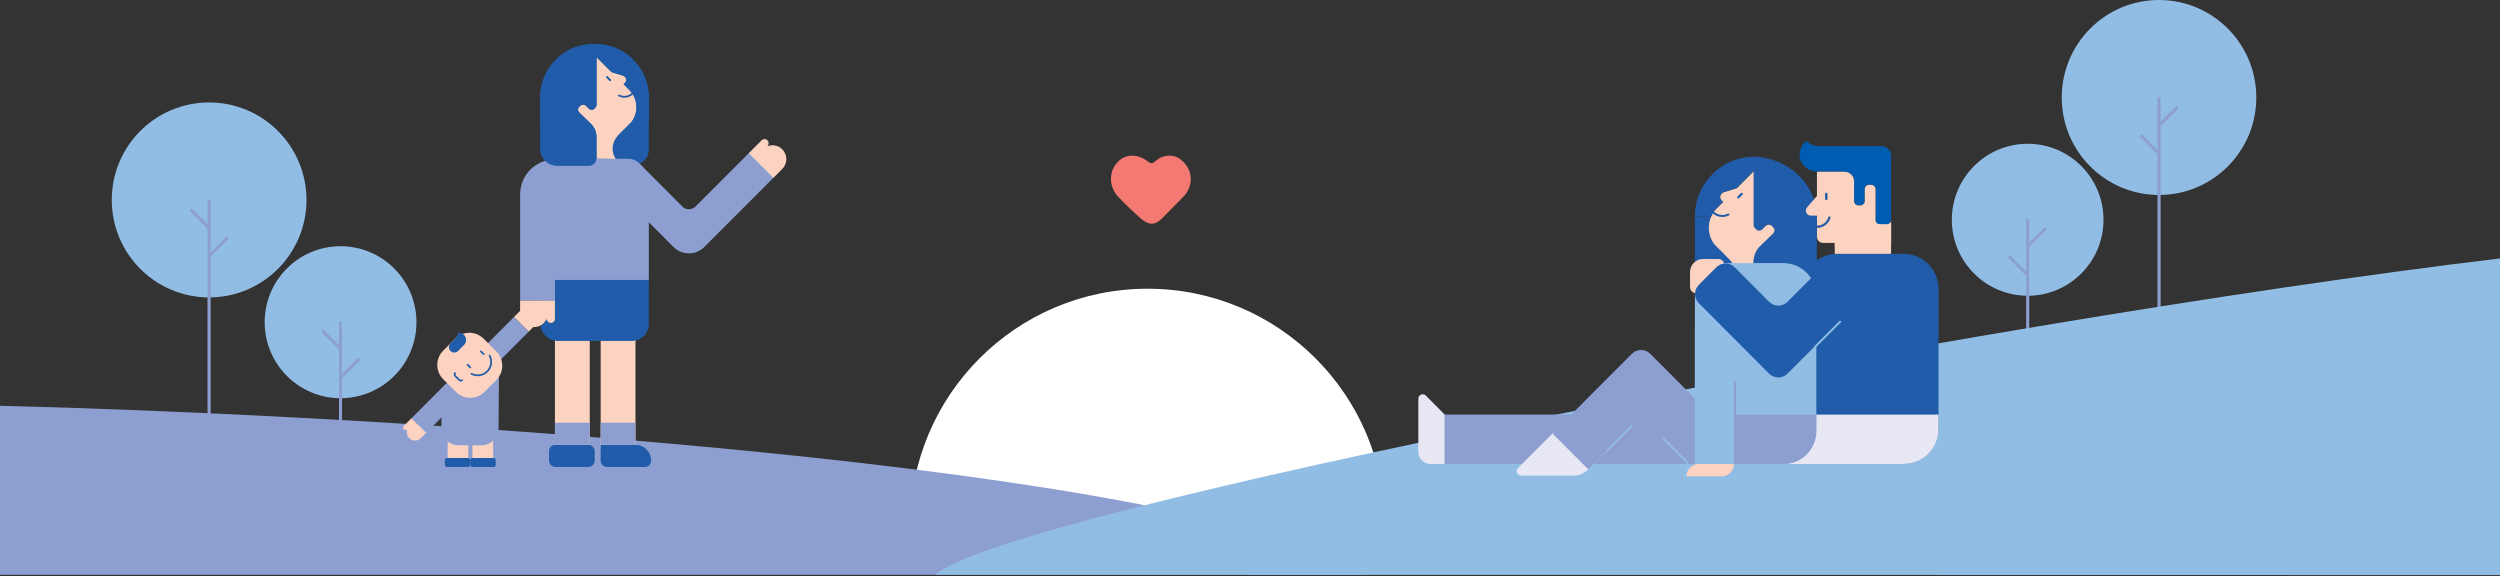 <svg width="1879" height="433" viewBox="0 0 1879 433" fill="none" xmlns="http://www.w3.org/2000/svg">
<rect x="0" y="0" width="1879" height="433" fill="#333333" stroke="none"/>
<path d="M1622.72 146.538C1582.33 146.538 1549.6 113.734 1549.6 73.269C1549.6 32.804 1582.33 0 1622.72 0C1663.1 0 1695.84 32.804 1695.84 73.269C1695.84 113.734 1663.1 146.538 1622.72 146.538Z" fill="#91BDE5"/>
<path d="M1524 222.292C1492.52 222.292 1467 196.721 1467 165.178C1467 133.635 1492.52 108.064 1524 108.064C1555.48 108.064 1581 133.635 1581 165.178C1581 196.721 1555.48 222.292 1524 222.292Z" fill="#91BDE5"/>
<path d="M1522.86 164.781H1525.19V272H1522.86V164.781Z" fill="#8D9FD1"/>
<path d="M1509.05 193.442L1510.7 191.79L1524.55 205.673L1522.9 207.325L1509.05 193.442Z" fill="#8D9FD1"/>
<path d="M1536.87 170.702L1538.52 172.354L1524.66 186.238L1523.01 184.586L1536.87 170.702Z" fill="#8D9FD1"/>
<path d="M1608.01 102.351L1609.66 100.699L1623.52 114.583L1621.87 116.234L1608.01 102.351Z" fill="#8D9FD1"/>
<path d="M1635.78 79.624L1637.43 81.276L1623.58 95.16L1621.93 93.508L1635.78 79.624Z" fill="#8D9FD1"/>
<path d="M1621.58 73.269H1623.91V272H1621.58V73.269Z" fill="#8D9FD1"/>
<mask id="mask0" mask-type="alpha" maskUnits="userSpaceOnUse" x="624" y="213" width="460" height="218">
<rect x="624" y="213" width="460" height="218" fill="#C4C4C4"/>
</mask>
<g mask="url(#mask0)">
<circle cx="862.5" cy="395.5" r="178.5" fill="white"/>
</g>
<path d="M1028 432C891.141 348.045 285.309 312.019 0 305V432H1028Z" fill="#8D9FD1"/>
<path d="M448.338 71.638V99.707H447.912C447.895 99.673 447.895 99.622 447.878 99.588C447.844 99.417 447.793 99.263 447.741 99.11C447.69 98.922 447.622 98.734 447.571 98.546C447.503 98.341 447.418 98.12 447.332 97.932C447.264 97.727 447.179 97.539 447.094 97.351C447.008 97.163 446.923 96.976 446.821 96.788C446.719 96.6 446.633 96.412 446.531 96.224C446.429 96.037 446.327 95.849 446.207 95.695C446.088 95.507 445.969 95.337 445.866 95.166C445.866 95.149 445.849 95.149 445.849 95.149C445.73 94.978 445.611 94.807 445.491 94.654C445.355 94.483 445.202 94.295 445.048 94.124L444.861 93.902C444.792 93.834 444.741 93.749 444.673 93.697C444.52 93.544 444.383 93.373 444.213 93.236L436.525 85.724L436.491 85.69L436.44 85.656L435.843 85.075L435.246 84.478C434.121 83.351 434.121 81.541 435.246 80.431L436.184 79.492C436.218 79.458 436.286 79.39 436.337 79.355C436.389 79.304 436.44 79.253 436.508 79.236C436.61 79.168 436.695 79.099 436.798 79.031C436.866 78.997 436.951 78.946 437.036 78.912C437.07 78.894 437.104 78.877 437.139 78.877C437.343 78.792 437.565 78.741 437.769 78.707C437.854 78.689 437.923 78.689 438.008 78.689C438.076 78.672 438.144 78.672 438.212 78.672C438.315 78.672 438.417 78.672 438.519 78.689C438.588 78.707 438.673 78.707 438.741 78.724C438.997 78.672 439.252 78.655 439.508 78.655C440.258 78.672 441.008 78.963 441.588 79.492L444.111 81.797C444.486 82.138 444.929 82.377 445.406 82.514C445.474 82.497 445.542 82.48 445.611 82.446C445.628 82.446 445.628 82.429 445.628 82.429C445.969 82.292 446.293 82.087 446.582 81.814L447.537 80.858C447.963 80.431 448.236 79.885 448.338 79.321V71.723V71.638Z" fill="#205CAA"/>
<path d="M465.385 117.07L465.503 116.952L465.418 116.986C465.418 117.003 465.401 117.037 465.385 117.07Z" fill="#205CAA"/>
<path d="M465.385 117.07L465.503 116.952L465.418 116.986C465.418 117.003 465.401 117.037 465.385 117.07Z" fill="#FCD3C1"/>
<path d="M465.418 116.986C465.401 117.02 465.401 117.037 465.385 117.07L465.503 116.952L465.418 116.986Z" fill="#FCD3C1"/>
<path d="M445.389 82.429C446.446 82.719 447.673 82.48 448.509 81.712L449.549 80.755C449.6 80.721 449.651 80.67 449.685 80.619V44.32L448.321 42.954V79.236C448.219 79.799 447.946 80.346 447.52 80.772L446.565 81.729C446.276 82.019 445.969 82.224 445.611 82.343C445.611 82.343 445.611 82.36 445.594 82.36C445.526 82.377 445.457 82.412 445.389 82.429Z" fill="#205CAA"/>
<path d="M435.212 84.392L435.809 84.99L436.406 85.57L436.457 85.605L436.491 85.639L444.179 93.151C444.332 93.305 444.486 93.458 444.639 93.612C444.707 93.68 444.758 93.749 444.827 93.817L445.014 94.039C445.168 94.227 445.321 94.397 445.457 94.585C445.577 94.739 445.696 94.91 445.815 95.081C445.832 95.097 445.832 95.097 445.832 95.097C445.952 95.268 446.071 95.439 446.173 95.627C446.293 95.798 446.395 95.985 446.497 96.173C446.599 96.361 446.702 96.549 446.787 96.737C446.889 96.924 446.974 97.112 447.06 97.3C447.145 97.488 447.23 97.676 447.298 97.881C447.384 98.085 447.452 98.29 447.537 98.495C447.605 98.683 447.656 98.871 447.725 99.059C447.776 99.212 447.827 99.383 447.861 99.537C447.912 99.742 447.963 99.947 447.997 100.151C448.031 100.322 448.065 100.493 448.1 100.664C448.134 100.903 448.168 101.159 448.202 101.415C448.236 101.654 448.253 101.91 448.27 102.166C448.287 102.405 448.287 102.627 448.287 102.849V122.382C449.6 121.101 450.401 119.377 450.401 117.464V102.849C450.384 99.178 448.781 95.661 445.918 93.1L437.514 85.587L437.48 85.553L437.428 85.502C437.002 85.126 436.559 84.734 436.116 84.324C435.536 83.795 435.229 83.112 435.212 82.412C435.178 81.643 435.485 80.858 436.116 80.277L437.156 79.321C437.599 78.912 438.144 78.655 438.724 78.553C438.656 78.536 438.571 78.519 438.502 78.519C438.4 78.502 438.298 78.502 438.196 78.502C438.127 78.502 438.059 78.519 437.991 78.519C437.906 78.519 437.838 78.519 437.752 78.536C437.548 78.57 437.326 78.621 437.122 78.707C437.088 78.724 437.053 78.741 437.019 78.741C436.934 78.775 436.849 78.826 436.781 78.86C436.678 78.929 436.576 78.98 436.491 79.065C436.423 79.099 436.372 79.133 436.32 79.185C436.269 79.219 436.218 79.287 436.167 79.321L435.229 80.26C434.104 81.473 434.104 83.282 435.212 84.392Z" fill="#205CAA"/>
<path d="M455.736 58.457L458.038 60.762C458.327 61.052 458.805 61.052 459.112 60.762C459.401 60.472 459.401 59.994 459.112 59.703L456.81 57.398C456.52 57.108 456.043 57.108 455.736 57.398C455.447 57.689 455.447 58.167 455.736 58.457Z" fill="#205CAA"/>
<path d="M448.304 78.28V79.236C448.355 78.912 448.355 78.587 448.304 78.28Z" fill="#205CAA"/>
<path d="M405.944 73.055V89.088C405.944 96.737 412.131 102.934 419.768 102.934H429.928C429.928 102.934 429.382 102.49 428.99 101.739L428.973 101.722C428.956 101.705 428.956 101.688 428.939 101.671C428.939 101.654 428.922 101.654 428.922 101.654L428.786 101.534L419.155 91.888C414.245 85.639 413.972 76.931 418.353 70.409V70.392C418.439 70.272 418.524 70.153 418.609 70.016C418.694 69.897 418.797 69.76 418.865 69.64C419.052 69.401 419.24 69.162 419.427 68.923C419.802 68.496 420.177 68.07 420.587 67.66L424.933 63.306L423.842 62.213C421.865 60.233 423.229 57.364 425.905 56.664C427.183 56.323 429.212 55.708 430.934 55.162C431.138 55.093 431.36 55.025 431.547 54.957C431.65 54.923 431.752 54.889 431.854 54.872C432.008 54.82 432.161 54.769 432.314 54.718C432.604 54.615 432.877 54.547 433.116 54.462C433.286 54.411 433.44 54.359 433.576 54.308C433.712 54.257 433.815 54.223 433.9 54.206C434.002 54.172 434.053 54.154 434.053 54.154L443.889 44.32L445.253 42.954V79.236C445.355 79.799 445.628 80.346 446.054 80.773L447.009 81.729C447.298 82.019 447.605 82.224 447.963 82.343C447.963 82.343 447.963 82.36 447.98 82.36C448.048 82.395 448.117 82.412 448.185 82.429C448.679 82.292 449.105 82.053 449.48 81.712L452.003 79.407C452.583 78.877 453.333 78.587 454.083 78.57C454.356 78.553 454.594 78.587 454.85 78.638C454.918 78.621 455.003 78.604 455.071 78.604C455.174 78.587 455.276 78.587 455.378 78.587C455.447 78.587 455.515 78.604 455.583 78.604C455.668 78.604 455.736 78.604 455.822 78.621C456.026 78.655 456.248 78.707 456.452 78.792C456.486 78.809 456.52 78.826 456.555 78.826C456.64 78.86 456.725 78.912 456.793 78.946C456.895 79.014 456.998 79.065 457.083 79.15C457.151 79.185 457.202 79.219 457.253 79.27C457.305 79.304 457.356 79.373 457.407 79.407L458.344 80.346C459.469 81.473 459.469 83.282 458.344 84.392L457.748 84.99L457.151 85.57L457.1 85.605L457.066 85.639L449.378 93.151C449.225 93.305 449.071 93.458 448.918 93.612C448.85 93.68 448.798 93.749 448.73 93.817L448.543 94.039C448.389 94.21 448.236 94.397 448.1 94.568C447.963 94.722 447.861 94.893 447.742 95.063C447.724 95.08 447.724 95.08 447.724 95.08C447.605 95.251 447.486 95.422 447.384 95.61C447.264 95.781 447.162 95.968 447.06 96.139C446.957 96.31 446.855 96.515 446.77 96.702C446.668 96.89 446.582 97.078 446.497 97.266C446.412 97.454 446.327 97.641 446.258 97.846C446.173 98.051 446.105 98.256 446.02 98.461C445.952 98.649 445.901 98.837 445.849 99.025C445.798 99.178 445.747 99.349 445.713 99.502C445.696 99.537 445.696 99.571 445.679 99.622C445.645 99.793 445.611 99.963 445.577 100.134C445.543 100.305 445.508 100.476 445.474 100.646C445.44 100.886 445.406 101.142 445.372 101.398C445.338 101.637 445.321 101.893 445.304 102.149C445.287 102.388 445.287 102.61 445.287 102.832V122.364C446.719 123.782 448.781 124.669 451.049 124.669H474.317C481.681 124.669 487.664 119.189 487.664 112.445V73.499C487.664 72.253 487.596 71.006 487.477 69.794C486.539 60.233 481.988 51.593 475.067 45.088L474.198 44.286L474.164 44.252C471.385 41.776 468.231 39.625 464.805 37.9C459.043 34.981 452.48 33.222 445.491 33H445.474L443.77 33.034H443.736C422.666 34.195 405.944 51.679 405.944 73.055Z" fill="#205CAA"/>
<path d="M464.822 101.517L474.436 91.888L464.822 101.517Z" fill="#205CAA"/>
<path d="M436.457 85.621L436.508 85.656L444.196 93.168L436.508 85.639L436.457 85.621Z" fill="#205CAA"/>
<path d="M435.809 84.99L436.405 85.57V85.553C436.218 85.382 436.013 85.195 435.809 84.99Z" fill="#205CAA"/>
<path d="M464.686 101.653L464.82 101.534L464.719 101.568C464.702 101.585 464.702 101.619 464.686 101.653Z" fill="#205CAA"/>
<path d="M430.644 124.772V125.233C430.644 125.25 430.644 125.25 430.644 125.25V125.404H469.135C465.163 121.63 459.777 119.308 453.861 119.308H448.321V124.789H430.644V124.772Z" fill="#FCD3C1"/>
<path d="M455.737 57.398C456.026 57.108 456.504 57.108 456.793 57.398L459.095 59.703C459.384 59.994 459.384 60.472 459.095 60.762C458.805 61.052 458.328 61.052 458.021 60.762L455.737 58.457C455.447 58.167 455.447 57.689 455.737 57.398ZM469.357 125.386H469.135C465.163 121.613 459.777 119.291 453.861 119.291H448.321V102.917C448.321 102.678 448.304 102.456 448.304 102.234C448.287 101.978 448.27 101.722 448.236 101.483C448.202 101.227 448.168 100.971 448.134 100.732C448.117 100.544 448.083 100.39 448.031 100.22C447.997 100.015 447.946 99.793 447.895 99.605C447.861 99.434 447.81 99.281 447.759 99.11C447.708 98.922 447.639 98.734 447.588 98.546C447.52 98.341 447.435 98.12 447.35 97.932C447.281 97.727 447.196 97.539 447.111 97.351C447.026 97.163 446.923 96.976 446.838 96.788C446.736 96.6 446.651 96.412 446.548 96.224C446.446 96.054 446.344 95.849 446.225 95.678C446.105 95.49 445.986 95.32 445.884 95.149C445.884 95.132 445.867 95.132 445.867 95.132C445.747 94.961 445.628 94.79 445.509 94.636C445.372 94.449 445.219 94.278 445.065 94.09L444.878 93.868C444.81 93.8 444.759 93.715 444.69 93.663C444.537 93.51 444.401 93.339 444.23 93.202L436.525 85.69L436.491 85.656L436.44 85.621L435.843 85.041L435.247 84.443C434.122 83.317 434.122 81.507 435.247 80.397L436.184 79.458C436.218 79.424 436.286 79.355 436.338 79.321C436.389 79.27 436.44 79.219 436.508 79.202C436.61 79.133 436.696 79.065 436.798 78.997C436.866 78.963 436.951 78.912 437.037 78.877C437.071 78.86 437.105 78.843 437.139 78.843C437.343 78.758 437.565 78.707 437.77 78.672C437.855 78.655 437.923 78.655 438.008 78.655C438.076 78.638 438.145 78.638 438.213 78.638C438.315 78.638 438.417 78.638 438.52 78.655C438.588 78.672 438.673 78.672 438.741 78.69C439.287 78.775 439.798 79.031 440.241 79.475L442.543 81.78C442.594 81.831 442.662 81.899 442.73 81.934C442.781 81.985 442.849 82.036 442.918 82.07C442.952 82.104 442.986 82.121 443.02 82.138C443.088 82.173 443.139 82.207 443.19 82.241C443.207 82.258 443.224 82.275 443.258 82.275C443.276 82.292 443.293 82.292 443.31 82.309C443.327 82.326 443.344 82.326 443.378 82.343C443.412 82.36 443.48 82.377 443.514 82.395C443.599 82.429 443.685 82.463 443.77 82.497C443.787 82.497 443.787 82.497 443.787 82.497C443.855 82.514 443.906 82.531 443.974 82.531C443.991 82.548 444.026 82.548 444.043 82.548C444.128 82.582 444.213 82.582 444.298 82.6H444.315C444.69 82.634 445.082 82.6 445.44 82.48C445.509 82.463 445.577 82.446 445.645 82.412C445.662 82.412 445.662 82.395 445.662 82.395C446.003 82.275 446.327 82.053 446.617 81.78L447.571 80.824C447.997 80.397 448.27 79.851 448.372 79.287C448.424 78.963 448.424 78.655 448.372 78.331V42.954L449.736 44.32L459.572 54.172C459.572 54.172 459.623 54.189 459.725 54.206C459.794 54.24 459.913 54.274 460.049 54.308C460.169 54.342 460.339 54.411 460.51 54.462C460.748 54.53 461.021 54.615 461.311 54.718C461.464 54.769 461.6 54.82 461.771 54.872C461.873 54.906 461.976 54.94 462.078 54.974C462.282 55.042 462.487 55.111 462.691 55.179C464.413 55.725 466.425 56.34 467.72 56.681C470.414 57.381 471.76 60.267 469.783 62.23L468.692 63.323L473.039 67.677C473.448 68.087 473.823 68.514 474.198 68.94C474.385 69.179 474.573 69.418 474.76 69.657C474.846 69.777 474.931 69.914 475.016 70.033C475.118 70.153 475.204 70.272 475.272 70.409C475.289 70.409 475.289 70.426 475.289 70.426C479.67 76.948 479.397 85.656 474.488 91.905L464.856 101.551L464.754 101.586C464.737 101.62 464.737 101.654 464.72 101.688C464.72 101.705 464.703 101.705 464.703 101.705C464.686 101.722 464.686 101.739 464.669 101.756L464.652 101.773L463.595 102.969H463.561C461.583 105.342 460.407 108.398 460.407 111.727C460.407 116.218 462.572 120.196 465.913 122.689C466.271 122.962 466.646 123.201 467.038 123.44L469.357 125.386Z" fill="#FCD3C1"/>
<path d="M464.686 101.653L464.821 101.534L464.72 101.568C464.703 101.585 464.703 101.619 464.686 101.653Z" fill="#FCD3C1"/>
<path d="M455.736 58.457L458.038 60.762C458.327 61.052 458.805 61.052 459.112 60.762C459.401 60.472 459.401 59.994 459.112 59.703L456.81 57.398C456.52 57.108 456.043 57.108 455.736 57.398C455.447 57.689 455.447 58.167 455.736 58.457Z" fill="#FCD3C1"/>
<path d="M455.736 58.457L458.038 60.762C458.327 61.052 458.805 61.052 459.112 60.762C459.401 60.472 459.401 59.994 459.112 59.703L456.81 57.398C456.52 57.108 456.043 57.108 455.736 57.398C455.447 57.689 455.447 58.167 455.736 58.457Z" fill="#205CAA"/>
<path d="M469.305 73.431C471.743 73.431 474.146 72.475 475.97 70.648C478.92 67.694 479.584 63.238 477.658 59.55C477.488 59.225 477.078 59.089 476.738 59.26C476.414 59.43 476.277 59.84 476.448 60.181C478.101 63.34 477.522 67.165 474.999 69.692C472.476 72.219 468.657 72.799 465.504 71.143C465.18 70.972 464.771 71.092 464.583 71.433C464.413 71.758 464.532 72.167 464.873 72.355C466.288 73.072 467.805 73.431 469.305 73.431Z" fill="#205CAA"/>
<path d="M443.258 337.324H417.092V225.456C417.092 216.048 424.712 208.417 434.104 208.417H443.258V337.324Z" fill="#FCD3C1"/>
<path d="M477.607 337.324H451.458V225.456C451.458 216.048 459.078 208.417 468.47 208.417H477.624V337.324H477.607Z" fill="#FCD3C1"/>
<path d="M581.795 133.121L529.377 185.623C522.967 192.043 512.586 192.043 506.194 185.623L453.776 133.121L464.259 122.621C468.692 118.181 475.868 118.181 480.3 122.621L512.842 155.232C515.569 157.963 520.018 157.963 522.746 155.232L563.316 114.596L581.795 133.121Z" fill="#8D9FD1"/>
<path d="M487.664 210.995H406.268V137.594C406.268 127.487 414.45 119.291 424.541 119.291H469.374C479.465 119.291 487.647 127.487 487.647 137.594V210.995H487.664Z" fill="#8D9FD1"/>
<path d="M406.268 210.397H487.664V243.298C487.664 250.452 481.869 256.24 474.743 256.24H419.189C412.046 256.24 406.268 250.435 406.268 243.298V210.397Z" fill="#205CAA"/>
<path d="M386.408 238.159L397.403 249.172L372.891 273.724C367.657 278.966 359.151 278.966 353.918 273.724L352.418 272.221L384.107 240.481L386.408 238.159Z" fill="#8D9FD1"/>
<path d="M352.009 351H336.462V316.289C336.462 308.862 342.463 302.852 349.878 302.852H352.009V347.739V351Z" fill="#FCD3C1"/>
<path d="M370.64 351H355.094V316.289C355.094 308.862 361.094 302.852 368.509 302.852H370.64V347.739V351Z" fill="#FCD3C1"/>
<path d="M320.285 325.321L309.307 314.308L333.82 289.756C339.053 284.515 347.559 284.515 352.793 289.756L354.293 291.259L322.603 322.999L320.285 325.321Z" fill="#8D9FD1"/>
<path d="M361.947 334.643H344.559C337.502 334.643 331.792 328.907 331.792 321.855V297.542C331.792 290.473 337.519 284.754 344.559 284.754L375.072 268.704L374.714 321.872C374.732 328.924 369.004 334.643 361.947 334.643Z" fill="#8D9FD1"/>
<path d="M373.061 285.608L364.094 294.589C358.179 300.513 348.582 300.513 342.667 294.589L333.104 285.01C327.189 279.086 327.189 269.473 333.104 263.549L342.07 254.568C347.985 248.643 357.583 248.643 363.498 254.568L373.061 264.146C378.976 270.088 378.976 279.683 373.061 285.608Z" fill="#FCD3C1"/>
<path d="M353.918 276.609C353.662 276.865 353.236 276.865 352.98 276.609L350.952 274.578C350.696 274.321 350.696 273.895 350.952 273.638C351.207 273.382 351.633 273.382 351.889 273.638L353.918 275.67C354.173 275.926 354.173 276.353 353.918 276.609Z" fill="#205CAA"/>
<path d="M363.924 266.587C363.668 266.843 363.242 266.843 362.986 266.587L360.958 264.555C360.702 264.299 360.702 263.872 360.958 263.616C361.214 263.36 361.64 263.36 361.895 263.616L363.924 265.648C364.18 265.904 364.18 266.331 363.924 266.587Z" fill="#205CAA"/>
<path d="M366.685 279.614C365.032 281.271 362.935 282.329 360.617 282.653C358.384 282.978 356.048 282.568 354.054 281.527C353.73 281.356 353.611 280.946 353.781 280.622C353.952 280.297 354.361 280.178 354.685 280.349C356.423 281.271 358.469 281.612 360.429 281.339C362.458 281.049 364.299 280.127 365.748 278.675C367.197 277.224 368.117 275.38 368.407 273.348C368.697 271.385 368.339 269.336 367.418 267.594C367.248 267.27 367.367 266.86 367.691 266.689C368.015 266.519 368.424 266.638 368.595 266.963C369.634 268.96 370.043 271.282 369.72 273.536C369.396 275.858 368.339 277.958 366.685 279.614Z" fill="#205CAA"/>
<path d="M348.735 251.699C350.832 253.799 350.832 257.213 348.735 259.331L344.269 263.804C342.701 265.375 340.161 265.375 338.576 263.804C337.007 262.233 337.007 259.689 338.576 258.101L342.582 254.089C343.655 253.013 344.201 251.579 344.201 250.162C345.82 249.94 347.508 250.452 348.735 251.699Z" fill="#205CAA"/>
<path d="M347.815 286.188C346.997 287.007 345.65 287.007 344.832 286.188L341.593 282.944C340.775 282.124 340.775 280.775 341.593 279.956C341.849 279.7 342.275 279.7 342.53 279.956C342.786 280.212 342.786 280.639 342.53 280.895C342.224 281.202 342.224 281.697 342.53 282.005L345.769 285.249C346.076 285.556 346.57 285.556 346.877 285.249C347.133 284.993 347.559 284.993 347.815 285.249C348.071 285.505 348.071 285.932 347.815 286.188Z" fill="#205CAA"/>
<path d="M351.855 351H335.934C335.065 351 334.349 350.283 334.349 349.412V345.827C334.349 344.956 335.065 344.239 335.934 344.239H351.855C352.725 344.239 353.441 344.956 353.441 345.827V349.412C353.441 350.283 352.725 351 351.855 351Z" fill="#205CAA"/>
<path d="M370.981 351H355.043C354.173 351 353.458 350.283 353.458 349.412V345.827C353.458 344.956 354.173 344.239 355.043 344.239H370.981C371.851 344.239 372.567 344.956 372.567 345.827V349.412C372.567 350.283 371.851 351 370.981 351Z" fill="#205CAA"/>
<path d="M442.167 350.983H417.433C414.791 350.983 412.643 348.832 412.643 346.185V339.134C412.643 336.487 414.791 334.336 417.433 334.336H442.184C444.827 334.336 446.974 336.487 446.974 339.134V346.168C446.957 348.832 444.809 350.983 442.167 350.983Z" fill="#205CAA"/>
<path d="M417.092 225.917H390.943V146.012C390.943 131.55 402.654 119.803 417.109 119.803V225.917H417.092Z" fill="#8D9FD1"/>
<path d="M484.647 350.983H456.231C453.589 350.983 451.441 348.832 451.441 346.185V334.353H477.607C484.136 334.353 489.42 339.646 489.42 346.185C489.437 348.832 487.289 350.983 484.647 350.983Z" fill="#205CAA"/>
<path d="M477.624 317.706H451.458V334.336H477.624V317.706Z" fill="#8D9FD1"/>
<path d="M443.258 317.706H417.092V334.336H443.258V317.706Z" fill="#8D9FD1"/>
<path d="M487.664 73.055V89.088C487.664 96.737 481.476 102.934 473.84 102.934H463.68C463.68 102.934 464.225 102.49 464.618 101.739L464.635 101.722C464.652 101.705 464.652 101.688 464.669 101.671C464.669 101.654 464.686 101.654 464.686 101.654L464.822 101.534L474.453 91.888C479.363 85.639 479.635 76.931 475.255 70.409V70.392C475.169 70.272 475.084 70.153 474.999 70.016C474.914 69.897 474.811 69.76 474.743 69.64C474.556 69.401 474.368 69.162 474.181 68.923C473.806 68.496 473.431 68.07 473.021 67.66L468.675 63.306L469.766 62.213C471.743 60.233 470.379 57.364 467.703 56.664C466.424 56.323 464.396 55.708 462.674 55.162C462.47 55.093 462.248 55.025 462.061 54.957C461.958 54.923 461.856 54.889 461.754 54.872C461.6 54.82 461.447 54.769 461.293 54.718C461.004 54.615 460.731 54.547 460.492 54.462C460.322 54.411 460.168 54.359 460.032 54.308C459.896 54.257 459.793 54.223 459.708 54.206C459.606 54.172 459.555 54.154 459.555 54.154L449.719 44.32L448.355 42.954V79.236C448.253 79.799 447.98 80.346 447.554 80.773L446.599 81.729C446.31 82.019 446.003 82.224 445.645 82.343C445.645 82.343 445.645 82.36 445.628 82.36C445.56 82.395 445.491 82.412 445.423 82.429C444.929 82.292 444.503 82.053 444.128 81.712L441.605 79.407C441.025 78.877 440.275 78.587 439.525 78.57C439.252 78.553 439.014 78.587 438.758 78.638C438.69 78.621 438.605 78.604 438.536 78.604C438.434 78.587 438.332 78.587 438.23 78.587C438.161 78.587 438.093 78.604 438.025 78.604C437.94 78.604 437.872 78.604 437.786 78.621C437.582 78.655 437.36 78.707 437.156 78.792C437.122 78.809 437.087 78.826 437.053 78.826C436.968 78.86 436.883 78.912 436.815 78.946C436.712 79.014 436.61 79.065 436.525 79.151C436.457 79.185 436.406 79.219 436.354 79.27C436.303 79.304 436.252 79.373 436.201 79.407L435.264 80.346C434.138 81.473 434.138 83.282 435.264 84.392L435.86 84.99L436.457 85.57L436.508 85.605L436.542 85.639L444.23 93.151C444.383 93.305 444.537 93.458 444.69 93.612C444.758 93.68 444.81 93.749 444.878 93.817L445.065 94.039C445.219 94.21 445.372 94.397 445.508 94.568C445.645 94.722 445.747 94.893 445.866 95.063C445.883 95.08 445.883 95.08 445.883 95.08C446.003 95.251 446.122 95.422 446.224 95.61C446.344 95.781 446.446 95.968 446.548 96.139C446.651 96.31 446.753 96.515 446.838 96.702C446.94 96.89 447.026 97.078 447.111 97.266C447.196 97.454 447.281 97.641 447.349 97.846C447.435 98.051 447.503 98.256 447.588 98.461C447.656 98.649 447.707 98.837 447.759 99.025C447.81 99.178 447.861 99.349 447.895 99.503C447.912 99.537 447.912 99.571 447.929 99.622C447.963 99.793 447.997 99.963 448.031 100.134C448.065 100.305 448.1 100.476 448.134 100.646C448.168 100.886 448.202 101.142 448.236 101.398C448.27 101.637 448.287 101.893 448.304 102.149C448.321 102.388 448.321 102.61 448.321 102.832V118.881C448.321 122.057 445.781 124.652 442.628 124.686C442.611 124.686 442.576 124.686 442.559 124.686H419.291C411.927 124.686 405.944 119.206 405.944 112.462V73.499C405.944 72.253 406.012 71.006 406.131 69.794C407.069 60.233 411.62 51.593 418.541 45.088L419.427 44.269L419.461 44.235C422.24 41.759 425.394 39.608 428.82 37.883C434.565 34.981 441.127 33.222 448.117 33H448.134L449.838 33.034H449.872C470.942 34.195 487.664 51.679 487.664 73.055Z" fill="#205CAA"/>
<path d="M309.307 314.308L320.302 325.321L316.314 329.316C313.893 331.741 309.972 331.741 307.569 329.316C305.779 327.523 305.319 324.877 306.188 322.657L306.171 322.675C305.455 323.392 304.279 323.392 303.546 322.675C302.83 321.957 302.83 320.779 303.546 320.062L309.307 314.308Z" fill="#FCD3C1"/>
<path d="M386.408 238.159L397.403 249.172L401.392 245.176C403.813 242.752 403.813 238.825 401.392 236.418C399.602 234.625 396.96 234.164 394.744 235.035L394.761 235.018C395.477 234.3 395.477 233.122 394.761 232.388C394.045 231.671 392.869 231.671 392.153 232.388L386.408 238.159Z" fill="#FCD3C1"/>
<path d="M417.092 225.917V239.61C417.092 240.635 416.615 241.625 415.762 242.206C415.268 242.547 414.672 242.735 414.024 242.735C412.302 242.735 410.904 241.335 410.904 239.61V239.559C409.95 241.745 408.279 243.554 406.182 244.647C404.733 245.415 403.097 245.842 401.341 245.842C399.602 245.842 397.949 245.415 396.5 244.647C393.193 242.906 390.926 239.423 390.926 235.41V225.917H417.092Z" fill="#FCD3C1"/>
<path d="M562.754 115.159L572.42 105.478C573.135 104.761 574.175 104.386 575.181 104.591C575.761 104.71 576.323 104.983 576.783 105.444C577.994 106.656 577.994 108.637 576.783 109.866L576.749 109.9C578.965 109.03 581.42 108.944 583.687 109.644C585.256 110.122 586.722 110.993 587.949 112.223C589.176 113.452 590.046 114.937 590.523 116.491C591.631 120.076 590.779 124.14 587.949 126.974L581.25 133.684L562.754 115.159Z" fill="#FCD3C1"/>
<path d="M1879 194.226C1477.32 242.3 752.384 385.612 703 432L1879 432.226V194.226Z" fill="#91BDE5"/>
<path d="M1105.43 331.344L1091.27 335.1V348.725H1075.21C1070.13 348.725 1066.02 344.586 1066.02 339.488V299.647C1066.02 296.696 1069.57 295.22 1071.66 297.309L1105.43 331.344Z" fill="#E8E7F4"/>
<path d="M1273.88 311.586H1085.71V348.706H1273.88V311.586Z" fill="#8D9FD1"/>
<path d="M1365.5 163.184V206.992C1365.5 214.561 1358.8 220.713 1350.54 220.713H1324.47C1321.91 220.713 1319.61 219.716 1318.01 218.126V196.203C1318.01 195.934 1318.03 195.685 1318.03 195.436C1318.05 195.149 1318.07 194.861 1318.1 194.593C1318.14 194.305 1318.18 194.018 1318.22 193.75C1318.24 193.539 1318.28 193.366 1318.33 193.175C1318.37 192.945 1318.43 192.696 1318.49 192.485C1318.52 192.293 1318.58 192.121 1318.64 191.948C1318.7 191.738 1318.77 191.527 1318.83 191.316C1318.91 191.086 1319 190.837 1319.1 190.607C1319.17 190.377 1319.27 190.166 1319.37 189.955C1319.46 189.745 1319.58 189.534 1319.67 189.323C1319.79 189.112 1319.88 188.901 1320 188.691C1320.11 188.48 1320.23 188.269 1320.36 188.077C1320.49 187.886 1320.63 187.675 1320.74 187.483C1320.74 187.464 1320.76 187.464 1320.76 187.464C1320.89 187.272 1321.03 187.081 1321.16 186.908C1321.31 186.698 1321.49 186.506 1321.66 186.295L1321.87 186.046C1321.95 185.969 1322 185.873 1322.08 185.816C1322.25 185.644 1322.4 185.452 1322.6 185.299L1326.93 181.063L1331.22 176.867L1331.25 176.828L1331.31 176.79L1331.98 176.138L1332.65 175.468C1333.91 174.203 1333.91 172.172 1332.65 170.907L1331.6 169.853C1331.56 169.814 1331.48 169.738 1331.43 169.699C1331.37 169.642 1331.31 169.585 1331.23 169.546C1331.12 169.47 1331.02 169.393 1330.91 169.316C1330.83 169.278 1330.74 169.22 1330.64 169.182C1330.6 169.163 1330.57 169.144 1330.53 169.144C1330.3 169.048 1330.05 168.99 1329.82 168.952C1329.72 168.933 1329.65 168.933 1329.55 168.933C1329.48 168.914 1329.4 168.914 1329.32 168.914C1329.21 168.914 1329.09 168.914 1328.98 168.933C1328.9 168.952 1328.81 168.952 1328.73 168.971C1328.44 168.914 1328.16 168.895 1327.87 168.895C1327.55 168.914 1327.22 168.952 1326.91 169.048C1326.42 169.201 1325.94 169.47 1325.54 169.834L1322.71 172.421C1322.29 172.804 1321.79 173.072 1321.26 173.226C1321.18 173.206 1321.1 173.187 1321.03 173.149C1321.01 173.149 1321.01 173.13 1321.01 173.13C1320.61 172.996 1320.26 172.746 1319.94 172.44L1318.87 171.367C1318.39 170.888 1318.08 170.274 1317.97 169.642V128.9L1316.44 130.433L1305.41 141.472C1305.41 141.472 1305.36 141.491 1305.24 141.529C1305.14 141.548 1305.03 141.587 1304.88 141.644C1304.74 141.682 1304.55 141.759 1304.38 141.817C1304.11 141.893 1303.81 141.989 1303.48 142.104C1303.31 142.162 1303.16 142.219 1302.97 142.277C1302.85 142.315 1302.74 142.353 1302.62 142.392C1302.39 142.468 1302.16 142.545 1301.91 142.621C1299.98 143.235 1297.73 143.925 1296.28 144.308C1293.26 145.094 1291.75 148.332 1293.96 150.536L1295.19 151.762L1290.29 156.649C1289.84 157.109 1289.41 157.588 1288.99 158.067C1288.78 158.336 1288.57 158.604 1288.36 158.872C1288.27 159.006 1288.15 159.16 1288.08 159.294C1287.96 159.447 1287.87 159.562 1287.77 159.715V159.734C1287.12 160.693 1286.59 161.689 1286.13 162.705H1273.86C1273.86 138.712 1292.61 119.089 1316.23 117.786H1316.27L1318.18 117.747H1318.2C1326.04 117.996 1333.39 119.97 1339.85 123.228C1343.7 125.164 1347.21 127.578 1350.35 130.357L1350.39 130.395L1351.36 131.296C1359.12 138.597 1364.22 148.294 1365.28 159.025C1365.43 160.386 1365.5 161.785 1365.5 163.184Z" fill="#205CAA"/>
<path d="M1214.55 331.88L1195.45 351.025C1188.73 358.364 1184.62 357.444 1178.48 357.444H1143.24C1140.29 357.444 1138.82 353.88 1140.9 351.791L1174.83 317.91L1178.52 331.899L1199.45 326.323L1214.55 331.88Z" fill="#E8E7F4"/>
<path d="M1394.86 310.015H1284.33V348.725H1394.86V310.015Z" fill="#205CAA"/>
<path d="M1166.8 325.786L1206.5 285.984L1226.51 265.919C1230.34 262.087 1236.53 262.087 1240.35 265.919L1260.36 285.984L1293.14 318.849C1296.96 322.682 1296.96 328.891 1293.14 332.723L1280.05 345.85C1276.23 349.683 1270.03 349.683 1266.21 345.85L1240.35 319.922C1236.53 316.089 1230.34 316.089 1226.51 319.922L1193.73 352.788L1166.8 325.786Z" fill="#8D9FD1"/>
<path d="M1318.01 196.203V218.126C1319.61 219.716 1321.93 220.713 1324.47 220.713H1326.95V239.991H1273.88V162.705H1318.01V169.623C1318.12 170.255 1318.43 170.868 1318.91 171.348L1319.98 172.421C1320.3 172.746 1320.65 172.976 1321.05 173.111C1321.05 173.111 1321.05 173.13 1321.07 173.13C1321.14 173.168 1321.22 173.187 1321.3 173.206C1321.83 173.053 1322.33 172.785 1322.75 172.402L1325.58 169.814C1325.98 169.45 1326.46 169.182 1326.95 169.029V181.025L1322.61 185.26C1322.44 185.433 1322.27 185.605 1322.1 185.778C1322.02 185.854 1321.96 185.931 1321.89 186.008L1321.68 186.257C1321.51 186.468 1321.33 186.659 1321.18 186.87C1321.05 187.042 1320.91 187.234 1320.78 187.426C1320.76 187.445 1320.76 187.445 1320.76 187.445C1320.63 187.636 1320.49 187.828 1320.38 188.039C1320.24 188.231 1320.13 188.441 1320.02 188.652C1319.9 188.844 1319.79 189.074 1319.69 189.285C1319.59 189.495 1319.48 189.706 1319.38 189.917C1319.29 190.128 1319.19 190.339 1319.12 190.568C1319.02 190.798 1318.94 191.028 1318.85 191.278C1318.77 191.488 1318.72 191.699 1318.66 191.91C1318.6 192.082 1318.54 192.274 1318.51 192.447C1318.45 192.676 1318.39 192.906 1318.35 193.136C1318.31 193.328 1318.28 193.52 1318.24 193.711C1318.2 193.98 1318.16 194.267 1318.12 194.555C1318.08 194.823 1318.07 195.11 1318.05 195.398C1318.03 195.704 1318.01 195.953 1318.01 196.203Z" fill="#205CAA"/>
<path d="M1326.95 162.705V169.029C1326.46 169.182 1325.98 169.45 1325.58 169.814L1322.75 172.402C1322.33 172.785 1321.83 173.053 1321.3 173.206C1321.22 173.187 1321.14 173.168 1321.07 173.13C1321.05 173.13 1321.05 173.111 1321.05 173.111C1320.65 172.976 1320.3 172.727 1319.98 172.421L1318.91 171.348C1318.43 170.868 1318.12 170.255 1318.01 169.623V162.705H1326.95Z" fill="#205CAA"/>
<path d="M1322.61 185.279L1326.95 181.044V220.732H1324.47C1321.91 220.732 1319.61 219.735 1318.01 218.145V196.203C1318.01 195.934 1318.03 195.685 1318.03 195.436C1318.05 195.149 1318.07 194.861 1318.1 194.593C1318.14 194.305 1318.18 194.018 1318.22 193.75C1318.24 193.539 1318.28 193.366 1318.33 193.175C1318.37 192.945 1318.43 192.696 1318.49 192.485C1318.52 192.293 1318.58 192.121 1318.64 191.948C1318.7 191.737 1318.77 191.527 1318.83 191.316C1318.91 191.086 1319 190.837 1319.1 190.607C1319.17 190.377 1319.27 190.166 1319.37 189.955C1319.46 189.744 1319.58 189.534 1319.67 189.323C1319.79 189.112 1319.88 188.901 1320 188.69C1320.11 188.48 1320.23 188.269 1320.36 188.077C1320.49 187.886 1320.63 187.675 1320.74 187.483C1320.74 187.464 1320.76 187.464 1320.76 187.464C1320.89 187.272 1321.03 187.081 1321.16 186.908C1321.32 186.697 1321.49 186.506 1321.66 186.295L1321.87 186.046C1321.95 185.969 1322 185.873 1322.08 185.816C1322.27 185.624 1322.44 185.452 1322.61 185.279Z" fill="#205CAA"/>
<path d="M1341.75 178.764H1320V212.3H1341.75V178.764Z" fill="#205CAA"/>
<path d="M1421.35 167.706H1378.98V219.486H1421.35V167.706Z" fill="#FCD3C1"/>
<path d="M1373.42 145.783V149.52C1373.42 149.999 1373.04 150.383 1372.56 150.383C1372.08 150.383 1371.7 149.999 1371.7 149.52V145.783C1371.7 145.304 1372.08 144.921 1372.56 144.921C1373.04 144.921 1373.42 145.304 1373.42 145.783Z" fill="#005CB0"/>
<path d="M1375.73 163.74C1374.35 168.205 1370.28 171.194 1365.64 171.213V177.959C1365.62 177.786 1365.62 177.595 1365.62 177.403V162.034H1365.64V169.699C1369.63 169.699 1373.11 167.132 1374.28 163.299C1374.41 162.896 1374.83 162.666 1375.23 162.801C1375.63 162.916 1375.86 163.337 1375.73 163.74Z" fill="#005CB0"/>
<path d="M1421.35 117.115V165.388C1421.35 167.189 1419.9 168.665 1418.09 168.665H1412.91C1411.09 168.665 1409.64 167.189 1409.64 165.388V142.219C1409.64 140.398 1408.18 138.942 1406.37 138.942H1404.84C1403.02 138.942 1401.57 140.418 1401.57 142.219V151.111C1401.57 152.912 1400.1 154.388 1398.3 154.388H1396.77C1394.96 154.388 1393.51 152.912 1393.51 151.111V136.336C1393.51 132.331 1390.26 129.073 1386.24 129.073H1365.62V147.259L1365.6 147.278V128.9C1358.45 128.9 1352.62 123.17 1352.62 116.157C1352.62 112.017 1354.63 108.338 1357.74 106.019C1360.15 108.395 1363.5 109.871 1367.17 109.871H1413.96C1418.05 109.852 1421.35 113.09 1421.35 117.115Z" fill="#005CB0"/>
<path d="M1421.35 182.367V165.388C1421.35 167.189 1419.9 168.665 1418.09 168.665H1412.91C1411.09 168.665 1409.64 167.189 1409.64 165.388V142.219C1409.64 140.399 1408.18 138.942 1406.37 138.942H1404.84C1403.02 138.942 1401.57 140.418 1401.57 142.219V151.111C1401.57 152.912 1400.1 154.388 1398.3 154.388H1396.77C1394.96 154.388 1393.51 152.912 1393.51 151.111V136.336C1393.51 132.331 1390.26 129.073 1386.24 129.073H1365.62V147.259L1365.6 147.278L1358.18 155.863C1356.08 158.278 1357.8 162.034 1360.99 162.034H1365.64V169.7C1369.63 169.7 1373.11 167.132 1374.28 163.299C1374.41 162.896 1374.83 162.666 1375.23 162.801C1375.63 162.935 1375.86 163.356 1375.73 163.759C1374.35 168.224 1370.28 171.213 1365.64 171.233V177.978C1365.66 178.016 1365.66 178.036 1365.66 178.074C1365.73 178.898 1365.94 179.684 1366.29 180.412C1367.07 181.734 1368.52 182.597 1370.15 182.597H1379.09V183.401C1379.09 190.319 1384.68 195.915 1391.58 195.915H1408.87C1415.77 195.915 1421.35 190.319 1421.35 183.401V182.367ZM1373.42 149.52C1373.42 149.999 1373.04 150.383 1372.56 150.383C1372.08 150.383 1371.7 149.999 1371.7 149.52V145.783C1371.7 145.304 1372.08 144.921 1372.56 144.921C1373.04 144.921 1373.42 145.304 1373.42 145.783V149.52Z" fill="#FCD3C1"/>
<path d="M1373.42 145.783V149.52C1373.42 149.999 1373.04 150.383 1372.56 150.383C1372.08 150.383 1371.7 149.999 1371.7 149.52V145.783C1371.7 145.304 1372.08 144.921 1372.56 144.921C1373.04 144.921 1373.42 145.304 1373.42 145.783Z" fill="#FCD3C1"/>
<path d="M1375.73 163.74C1374.35 168.205 1370.28 171.194 1365.64 171.213V169.68C1369.63 169.68 1373.11 167.112 1374.28 163.28C1374.41 162.877 1374.83 162.647 1375.23 162.781C1375.63 162.916 1375.86 163.337 1375.73 163.74Z" fill="#FCD3C1"/>
<path d="M1373.42 145.783V149.52C1373.42 149.999 1373.04 150.383 1372.56 150.383C1372.08 150.383 1371.7 149.999 1371.7 149.52V145.783C1371.7 145.304 1372.08 144.921 1372.56 144.921C1373.04 144.921 1373.42 145.304 1373.42 145.783Z" fill="#205CAA"/>
<path d="M1375.73 163.74C1374.35 168.205 1370.28 171.194 1365.64 171.213H1365.62V169.68H1365.64C1369.63 169.68 1373.11 167.112 1374.28 163.28C1374.41 162.877 1374.83 162.647 1375.23 162.781C1375.64 162.916 1375.86 163.337 1375.73 163.74Z" fill="#205CAA"/>
<path d="M1298.86 212.089L1298.72 211.955L1298.82 211.993C1298.84 212.032 1298.84 212.051 1298.86 212.089Z" fill="#205CAA"/>
<path d="M1298.86 212.089L1298.72 211.955L1298.82 211.993C1298.84 212.032 1298.84 212.051 1298.86 212.089Z" fill="#FCD3C1"/>
<path d="M1298.82 211.993C1298.84 212.032 1298.84 212.051 1298.86 212.089L1298.72 211.955L1298.82 211.993Z" fill="#FCD3C1"/>
<path d="M1321.28 173.206C1320.09 173.532 1318.72 173.264 1317.78 172.402L1316.61 171.328C1316.56 171.29 1316.5 171.233 1316.46 171.175V130.453L1317.99 128.92V169.623C1318.1 170.255 1318.41 170.868 1318.89 171.348L1319.96 172.421C1320.28 172.746 1320.63 172.976 1321.03 173.111C1321.03 173.111 1321.03 173.13 1321.05 173.13C1321.12 173.168 1321.2 173.187 1321.28 173.206Z" fill="#205CAA"/>
<path d="M1332.69 175.429L1332.02 176.1L1331.35 176.752L1331.29 176.79L1331.25 176.828L1322.63 185.26C1322.46 185.433 1322.29 185.605 1322.12 185.778C1322.04 185.854 1321.98 185.931 1321.91 186.008L1321.7 186.257C1321.53 186.468 1321.35 186.659 1321.2 186.87C1321.07 187.042 1320.93 187.234 1320.8 187.426C1320.78 187.445 1320.78 187.445 1320.78 187.445C1320.65 187.636 1320.51 187.828 1320.4 188.039C1320.26 188.231 1320.15 188.441 1320.03 188.652C1319.92 188.863 1319.8 189.074 1319.71 189.285C1319.59 189.495 1319.5 189.706 1319.4 189.917C1319.31 190.128 1319.21 190.339 1319.14 190.569C1319.04 190.798 1318.96 191.028 1318.87 191.258C1318.79 191.469 1318.73 191.68 1318.66 191.891C1318.6 192.063 1318.54 192.255 1318.51 192.427C1318.45 192.657 1318.39 192.887 1318.35 193.117C1318.31 193.309 1318.28 193.501 1318.24 193.692C1318.2 193.96 1318.16 194.248 1318.12 194.535C1318.08 194.804 1318.07 195.091 1318.05 195.379C1318.03 195.647 1318.03 195.896 1318.03 196.145V218.068C1316.56 216.631 1315.66 214.695 1315.66 212.549V196.145C1315.68 192.025 1317.47 188.077 1320.68 185.203L1330.11 176.771L1330.15 176.732L1330.2 176.675C1330.68 176.253 1331.18 175.813 1331.67 175.353C1332.32 174.759 1332.67 173.992 1332.69 173.206C1332.73 172.344 1332.38 171.462 1331.67 170.811L1330.51 169.738C1330.01 169.278 1329.4 168.99 1328.75 168.875C1328.83 168.856 1328.92 168.837 1329 168.837C1329.11 168.818 1329.23 168.818 1329.34 168.818C1329.42 168.818 1329.5 168.837 1329.57 168.837C1329.67 168.837 1329.74 168.837 1329.84 168.856C1330.07 168.895 1330.32 168.952 1330.55 169.048C1330.58 169.067 1330.62 169.086 1330.66 169.086C1330.76 169.125 1330.85 169.182 1330.93 169.22C1331.04 169.297 1331.16 169.355 1331.25 169.45C1331.33 169.489 1331.39 169.527 1331.44 169.584C1331.5 169.623 1331.56 169.699 1331.62 169.738L1332.67 170.792C1333.95 172.133 1333.95 174.184 1332.69 175.429Z" fill="#205CAA"/>
<path d="M1309.67 146.32L1307.09 148.907C1306.77 149.233 1306.23 149.233 1305.89 148.907C1305.57 148.581 1305.57 148.045 1305.89 147.719L1308.47 145.132C1308.8 144.806 1309.33 144.806 1309.67 145.132C1310 145.438 1310 145.975 1309.67 146.32Z" fill="#205CAA"/>
<path d="M1318.01 168.55V169.623C1317.95 169.259 1317.95 168.914 1318.01 168.55Z" fill="#205CAA"/>
<path d="M1299.51 194.65L1288.71 183.842H1288.73L1299.51 194.65Z" fill="#205CAA"/>
<path d="M1331.29 200.419L1331.25 200.476L1322.61 208.908L1331.25 200.457L1331.29 200.419Z" fill="#205CAA"/>
<path d="M1332.02 199.729L1331.35 200.38V200.361C1331.56 200.169 1331.79 199.939 1332.02 199.729Z" fill="#205CAA"/>
<path d="M1299.66 194.804L1299.51 194.669L1299.62 194.708C1299.62 194.727 1299.62 194.765 1299.66 194.804Z" fill="#205CAA"/>
<path d="M1318.01 220.732V214.58H1311.8C1305.16 214.58 1299.12 217.187 1294.67 221.422H1337.83V221.249C1337.83 221.249 1337.83 221.249 1337.83 221.23V220.713H1318.01V220.732Z" fill="#FCD3C1"/>
<path d="M1309.67 146.32L1307.09 148.907C1306.77 149.233 1306.23 149.233 1305.89 148.907C1305.57 148.581 1305.57 148.045 1305.89 147.719L1308.47 145.132C1308.8 144.806 1309.33 144.806 1309.66 145.132C1310 145.438 1310 145.975 1309.67 146.32ZM1297.08 219.237C1297.52 218.969 1297.92 218.701 1298.34 218.394C1302.09 215.596 1304.51 211.131 1304.51 206.091C1304.51 202.354 1303.2 198.924 1300.98 196.26H1300.94L1299.76 194.919L1299.74 194.899C1299.72 194.88 1299.72 194.861 1299.7 194.842C1299.7 194.823 1299.68 194.823 1299.68 194.823C1299.66 194.785 1299.64 194.746 1299.64 194.708L1299.53 194.67L1288.73 183.842C1283.22 176.828 1282.92 167.055 1287.83 159.734C1287.83 159.734 1287.83 159.715 1287.85 159.715C1287.92 159.581 1288.02 159.428 1288.13 159.294C1288.23 159.16 1288.34 159.006 1288.42 158.872C1288.63 158.604 1288.84 158.336 1289.05 158.067C1289.47 157.588 1289.89 157.109 1290.35 156.649L1295.23 151.762L1294 150.536C1291.78 148.313 1293.31 145.094 1296.31 144.308C1297.75 143.925 1300.02 143.235 1301.95 142.621C1302.18 142.545 1302.43 142.468 1302.64 142.391C1302.76 142.353 1302.87 142.315 1302.99 142.277C1303.16 142.219 1303.33 142.162 1303.5 142.104C1303.83 141.989 1304.13 141.912 1304.4 141.817C1304.59 141.759 1304.76 141.702 1304.92 141.644C1305.07 141.606 1305.2 141.567 1305.28 141.529C1305.39 141.51 1305.45 141.491 1305.45 141.491L1316.48 130.433L1318.01 128.9V168.55C1317.95 168.914 1317.95 169.259 1318.01 169.623C1318.12 170.255 1318.43 170.868 1318.91 171.348L1319.98 172.421C1320.3 172.746 1320.65 172.976 1321.05 173.111C1321.05 173.111 1321.05 173.13 1321.07 173.13C1321.14 173.168 1321.22 173.187 1321.3 173.206C1321.72 173.341 1322.14 173.379 1322.56 173.341C1322.58 173.341 1322.58 173.341 1322.58 173.341C1322.67 173.321 1322.77 173.321 1322.86 173.283C1322.88 173.283 1322.92 173.283 1322.94 173.264C1323.02 173.245 1323.07 173.245 1323.15 173.226C1323.15 173.226 1323.15 173.226 1323.17 173.226C1323.26 173.187 1323.36 173.149 1323.46 173.111C1323.49 173.091 1323.57 173.072 1323.61 173.053C1323.63 173.034 1323.65 173.034 1323.68 173.015C1323.7 172.996 1323.72 172.996 1323.74 172.976C1323.76 172.976 1323.78 172.957 1323.82 172.938C1323.9 172.9 1323.95 172.861 1324.01 172.823C1324.05 172.804 1324.09 172.785 1324.12 172.746C1324.2 172.708 1324.26 172.651 1324.33 172.593C1324.41 172.555 1324.47 172.478 1324.54 172.421L1327.13 169.834C1327.6 169.355 1328.2 169.048 1328.81 168.952C1328.88 168.933 1328.98 168.914 1329.06 168.914C1329.17 168.895 1329.29 168.895 1329.4 168.895C1329.48 168.895 1329.55 168.914 1329.63 168.914C1329.72 168.914 1329.8 168.914 1329.9 168.933C1330.13 168.971 1330.37 169.029 1330.6 169.125C1330.64 169.144 1330.68 169.163 1330.72 169.163C1330.81 169.201 1330.91 169.259 1330.99 169.297C1331.1 169.374 1331.22 169.431 1331.31 169.527C1331.39 169.565 1331.44 169.604 1331.5 169.661C1331.56 169.699 1331.62 169.776 1331.67 169.814L1332.73 170.868C1333.99 172.133 1333.99 174.165 1332.73 175.41L1332.06 176.081L1331.39 176.732L1331.33 176.771L1331.29 176.809L1322.65 185.241C1322.48 185.414 1322.31 185.586 1322.14 185.758C1322.06 185.835 1322 185.912 1321.93 185.988L1321.72 186.238C1321.54 186.429 1321.37 186.64 1321.22 186.851C1321.09 187.023 1320.95 187.215 1320.82 187.407C1320.8 187.426 1320.8 187.426 1320.8 187.426C1320.66 187.617 1320.53 187.809 1320.42 188.02C1320.28 188.211 1320.17 188.422 1320.05 188.633C1319.94 188.844 1319.82 189.055 1319.73 189.265C1319.61 189.476 1319.52 189.687 1319.42 189.898C1319.33 190.109 1319.23 190.319 1319.16 190.549C1319.06 190.779 1318.98 191.009 1318.89 191.239C1318.81 191.45 1318.75 191.661 1318.7 191.872C1318.64 192.044 1318.58 192.236 1318.54 192.427C1318.49 192.657 1318.43 192.887 1318.39 193.117C1318.35 193.309 1318.31 193.501 1318.28 193.692C1318.24 193.96 1318.2 194.248 1318.16 194.535C1318.12 194.804 1318.1 195.091 1318.08 195.379C1318.07 195.647 1318.07 195.896 1318.07 196.145V214.523H1311.8C1305.16 214.523 1299.12 217.129 1294.67 221.364H1294.42L1297.08 219.237Z" fill="#FCD3C1"/>
<path d="M1299.66 194.804L1299.51 194.669L1299.62 194.708C1299.62 194.727 1299.62 194.765 1299.66 194.804Z" fill="#FCD3C1"/>
<path d="M1309.67 146.32L1307.09 148.907C1306.77 149.233 1306.23 149.233 1305.89 148.907C1305.57 148.581 1305.57 148.045 1305.89 147.719L1308.47 145.132C1308.8 144.806 1309.33 144.806 1309.67 145.132C1310 145.438 1310 145.975 1309.67 146.32Z" fill="#FCD3C1"/>
<path d="M1309.67 146.32L1307.09 148.907C1306.77 149.233 1306.23 149.233 1305.89 148.907C1305.57 148.581 1305.57 148.045 1305.89 147.719L1308.47 145.132C1308.8 144.806 1309.33 144.806 1309.67 145.132C1310 145.438 1310 145.975 1309.67 146.32Z" fill="#205CAA"/>
<path d="M1294.46 163.107C1291.73 163.107 1289.03 162.034 1286.99 159.984C1283.68 156.668 1282.94 151.667 1285.1 147.527C1285.29 147.163 1285.75 147.01 1286.13 147.202C1286.49 147.393 1286.64 147.853 1286.45 148.236C1284.6 151.782 1285.25 156.074 1288.08 158.91C1290.91 161.747 1295.19 162.398 1298.72 160.539C1299.09 160.348 1299.54 160.482 1299.76 160.865C1299.95 161.229 1299.81 161.689 1299.43 161.9C1297.84 162.705 1296.14 163.107 1294.46 163.107Z" fill="#205CAA"/>
<path d="M1340.77 214.58V251.681C1331.04 263.85 1328.44 270.902 1313.23 279.296H1279.06V236.254C1279.78 230.678 1282.36 225.676 1286.13 221.882C1286.28 221.728 1286.45 221.556 1286.61 221.403C1291.06 217.168 1297.1 214.561 1303.73 214.561H1340.77V214.58Z" fill="#8D9FD1"/>
<path d="M1365.5 194.804V221.594C1365.5 238.209 1358.8 251.7 1350.54 251.7H1324.47C1324.45 251.7 1324.41 251.7 1324.39 251.7C1320.82 251.643 1318.01 244.878 1318.01 237.021V197.889C1318.01 197.314 1318.03 196.777 1318.03 196.203C1318.05 195.743 1318.05 195.244 1318.08 194.804H1365.5Z" fill="#205CAA"/>
<path d="M1354.4 348.725H1430.64C1445.19 348.725 1457 336.901 1457 322.298V217.167C1457 202.584 1445.21 190.741 1430.64 190.741H1380.74C1366.19 190.741 1354.38 202.565 1354.38 217.167V348.725H1354.4Z" fill="#205CAA"/>
<path d="M1430.99 348.725H1332.76V311.605H1457V322.662C1457 337.035 1445.34 348.725 1430.99 348.725Z" fill="#E8E7F4"/>
<path d="M1340.33 348.725H1273.89V222.629C1273.89 208.889 1285.02 197.736 1298.72 197.736H1340.33C1354.04 197.736 1365.16 208.889 1365.16 222.629V323.812C1365.14 337.572 1354.04 348.725 1340.33 348.725Z" fill="#91BDE5"/>
<path d="M1274.97 220.483H1296.01V199.154C1296.01 196.662 1294 194.65 1291.52 194.65H1280.07C1274.64 194.65 1270.23 199.058 1270.23 204.52V215.749C1270.24 218.375 1272.37 220.483 1274.97 220.483Z" fill="#FCD3C1"/>
<path d="M1340.58 348.725H1273.88V311.605H1365.14V324.1C1365.14 337.687 1354.15 348.725 1340.58 348.725Z" fill="#8D9FD1"/>
<path d="M1303.21 246.948H1273.88V348.725H1303.21V246.948Z" fill="#91BDE5"/>
<path d="M1396.29 214.021C1400.11 217.854 1400.11 224.062 1396.29 227.895L1363.51 260.761L1343.5 280.825C1339.67 284.657 1333.48 284.657 1329.66 280.825L1309.65 260.761L1276.87 227.895C1273.04 224.062 1273.04 217.854 1276.87 214.021L1289.96 200.894C1293.78 197.061 1299.97 197.061 1303.8 200.894L1329.66 226.822C1333.48 230.655 1339.67 230.655 1343.5 226.822L1369.38 200.875C1373.2 197.042 1379.39 197.042 1383.21 200.875L1396.29 214.021Z" fill="#205CAA"/>
<path d="M1267.47 358H1293.96C1299.07 358 1303.21 353.842 1303.21 348.725H1276.72C1271.62 348.725 1267.47 352.864 1267.47 358Z" fill="#FCD3C1"/>
<path d="M1364.49 261.128C1364.3 261.128 1364.11 261.052 1363.96 260.918C1363.67 260.63 1363.67 260.151 1363.96 259.864L1382.52 241.256C1382.8 240.968 1383.28 240.968 1383.57 241.256C1383.85 241.543 1383.85 242.022 1383.57 242.31L1365.01 260.918C1364.87 261.052 1364.68 261.128 1364.49 261.128Z" fill="#91BDE5"/>
<path d="M1207.9 339.354C1207.71 339.354 1207.51 339.277 1207.36 339.143C1207.07 338.856 1207.07 338.377 1207.36 338.089L1225.92 319.481C1226.21 319.194 1226.69 319.194 1226.97 319.481C1227.26 319.769 1227.26 320.248 1226.97 320.535L1208.41 339.143C1208.28 339.277 1208.09 339.354 1207.9 339.354Z" fill="#91BDE5"/>
<path d="M1249.22 329.351C1249.22 329.159 1249.3 328.967 1249.43 328.814C1249.72 328.527 1250.19 328.527 1250.48 328.814L1269.04 347.422C1269.33 347.709 1269.33 348.188 1269.04 348.476C1268.75 348.763 1268.28 348.763 1267.99 348.476L1249.43 329.868C1249.3 329.734 1249.22 329.542 1249.22 329.351Z" fill="#91BDE5"/>
<path d="M1304.5 313.886C1304.36 314.02 1304.17 314.096 1303.96 314.096C1303.54 314.096 1303.21 313.771 1303.21 313.349V287.038C1303.21 286.616 1303.54 286.29 1303.96 286.29C1304.38 286.29 1304.71 286.616 1304.71 287.038V313.349C1304.71 313.56 1304.63 313.751 1304.5 313.886Z" fill="#8D9FD1"/>
<path d="M889.5 147.779C885.283 151.996 873.101 164.413 873.101 164.413C871.226 166.288 868.415 168.162 865.838 168.162C863.026 168.162 860.215 166.522 857.872 164.648C851.547 159.025 846.158 153.871 840.535 148.014C833.273 140.517 833.038 128.568 840.535 121.305C846.392 115.448 855.529 115.683 862.558 121.305C864.666 122.945 866.072 123.18 868.181 121.305C874.272 115.683 883.409 115.448 889.032 121.305C896.997 128.568 896.763 140.282 889.5 147.779Z" fill="#F37972"/>
<path d="M157.173 223.538C197.585 223.538 230.346 190.734 230.346 150.269C230.346 109.804 197.585 77 157.173 77C116.761 77 84 109.804 84 150.269C84 190.734 116.761 223.538 157.173 223.538Z" fill="#91BDE5"/>
<path d="M255.961 299.292C287.463 299.292 313 273.722 313 242.178C313 210.635 287.463 185.064 255.961 185.064C224.459 185.064 198.922 210.635 198.922 242.178C198.922 273.722 224.459 299.292 255.961 299.292Z" fill="#91BDE5"/>
<path d="M257.103 241.781H254.77V349H257.103V241.781Z" fill="#8D9FD1"/>
<path d="M270.923 270.441L269.273 268.789L255.408 282.673L257.058 284.325L270.923 270.441Z" fill="#8D9FD1"/>
<path d="M243.082 247.702L241.432 249.354L255.298 263.238L256.947 261.586L243.082 247.702Z" fill="#8D9FD1"/>
<path d="M171.89 179.351L170.24 177.699L156.374 191.582L158.024 193.234L171.89 179.351Z" fill="#8D9FD1"/>
<path d="M144.1 156.624L142.45 158.276L156.315 172.16L157.965 170.508L144.1 156.624Z" fill="#8D9FD1"/>
<path d="M158.314 150.269H155.981V349H158.314V150.269Z" fill="#8D9FD1"/>
</svg>
